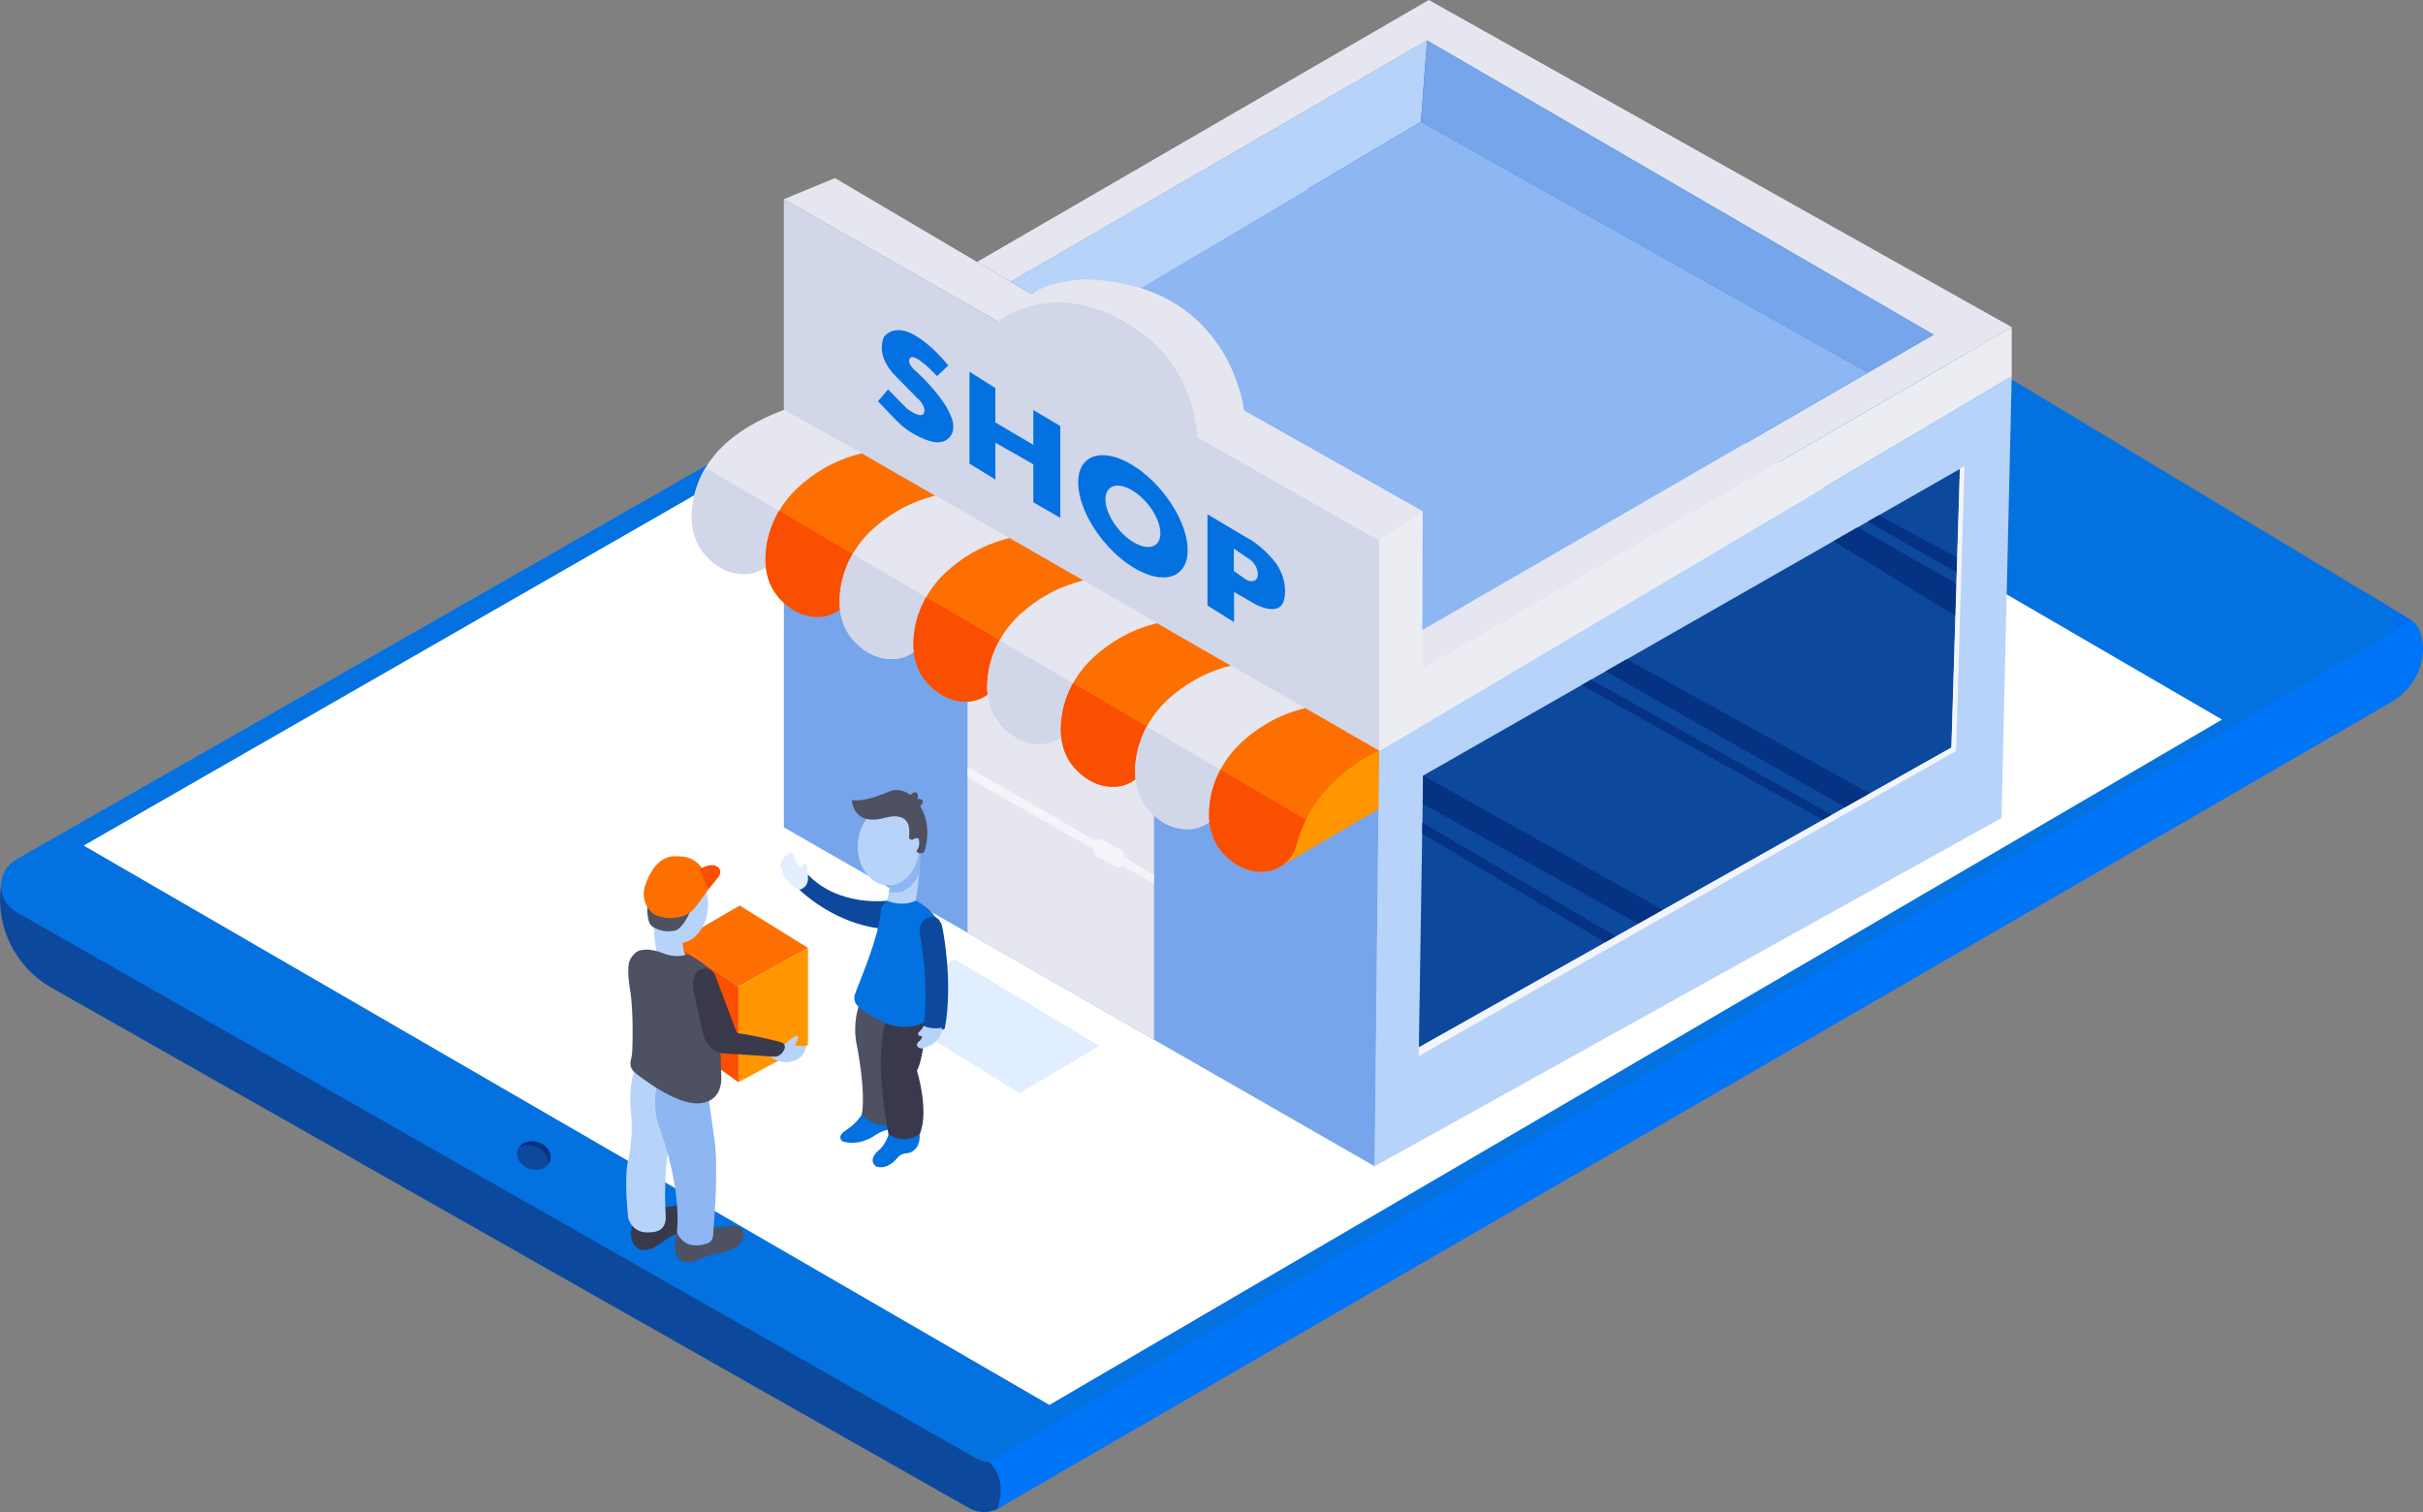 <?xml version="1.0" encoding="UTF-8"?><svg id="Layer_2" xmlns="http://www.w3.org/2000/svg" viewBox="0 0 678.91 423.66"><rect x="0" y="0" width="678.91" height="423.66" fill="#808080" stroke="none"/><defs><style>.cls-1{fill:#fa4e00;}.cls-2,.cls-3{fill:#0471e1;}.cls-4{fill:#016df0;}.cls-5{fill:#0075f7;}.cls-6{fill:#fff;}.cls-7{fill:#e5eefd;}.cls-8{fill:#fc6f00;}.cls-9{fill:#ff9600;}.cls-10{fill:#b8d3fa;}.cls-11{fill:#8db6f2;}.cls-12{fill:#d1d6e8;}.cls-13{fill:#e1eeff;}.cls-14{fill:#3a394c;}.cls-15{fill:#76a5eb;}.cls-16{fill:#4d5162;}.cls-17{fill:#0c499c;}.cls-17,.cls-18,.cls-19,.cls-20,.cls-21,.cls-3{isolation:isolate;}.cls-18{fill:#e5e6ef;}.cls-19{fill:#f4f5f9;}.cls-20{fill:#ebedf3;}.cls-21{fill:#053282;}</style></defs><g id="Layer_1-2"><g><g><path class="cls-17" d="M.31,247.88s-.02,.15-.06,.42c-1.53,11.48,4.1,22.72,14.17,28.44l257.16,145.83c3.52,2,7.97,1.2,10.58-1.89l4.73-5.61-6.98-6.81L.31,247.88Z"/><polygon class="cls-4" points="663.98 184.26 663.67 166.52 675.82 173.84 663.98 184.26"/><path class="cls-3" d="M4.59,240.8L406.14,11.49l263.06,158.36c2.99,1.8,2.98,6.15-.02,7.94l-387.27,230.65c-2.63,1.57-5.9,1.6-8.55,.08L4.6,255.57c-5.72-3.26-5.73-11.5-.01-14.77Z"/><polygon class="cls-6" points="622.6 201.61 294.04 393.64 23.45 236.92 355.55 46.39 622.6 201.61"/><path class="cls-21" d="M154.16,325.17c-.16,.51-.45,.96-.82,1.33-1.12,1.11-3.03,1.52-4.91,.92-2.51-.8-4.01-3.11-3.35-5.16,.08-.25,.19-.49,.32-.71,.96-1.56,3.2-2.24,5.4-1.54,2.51,.8,4.01,3.11,3.35,5.15Z"/><path class="cls-17" d="M153.34,326.49s0,0,0,.01c-1.12,1.11-3.03,1.52-4.91,.92-2.51-.8-4.01-3.11-3.35-5.16,.08-.25,.19-.49,.32-.71,1.18-.75,2.82-.96,4.45-.44,2.61,.84,4.17,3.24,3.49,5.37Z"/><path class="cls-5" d="M675.82,173.84s3.38,2.2,3.08,8.59c-.28,5.9-3.64,11.22-8.74,14.2l-390.8,226.21s3.51-7.83-2.27-13.21l398.73-235.8Z"/></g><g><g><polygon class="cls-10" points="386.42 210.41 385.18 326.77 560.81 229.2 563.67 105.45 386.42 210.41"/><polygon class="cls-17" points="549.15 131.39 548.39 156.22 548.27 160.37 548.17 163.54 547.9 172.54 546.77 209.45 523.94 222.3 517.04 226.18 513.25 228.32 510.73 229.74 465.94 254.95 459.03 258.85 452.77 262.37 449.79 264.05 397.56 293.45 398.49 233.53 398.54 230.5 398.63 225.2 398.75 217.3 398.77 217.29 443.18 191.93 445.79 190.43 449.89 188.09 455.83 184.7 513.73 151.62 520.5 147.75 523.3 146.15 526.41 144.38 549.15 131.39"/><polygon class="cls-21" points="465.94 254.95 459.03 258.85 398.63 225.2 398.75 217.3 398.77 217.29 465.94 254.95"/><polygon class="cls-21" points="452.77 262.37 449.79 264.05 398.49 233.53 398.54 230.5 452.77 262.37"/><polyline class="cls-21" points="455.83 184.7 523.94 222.3 517.04 226.18 449.89 188.09"/><polygon class="cls-21" points="513.25 228.32 510.73 229.74 443.18 191.93 445.79 190.43 513.25 228.32"/><polygon class="cls-21" points="548.17 163.54 547.9 172.54 513.73 151.62 520.5 147.75 548.17 163.54"/><polygon class="cls-21" points="548.39 156.22 548.27 160.37 523.3 146.15 526.41 144.38 548.39 156.22"/><polygon class="cls-15" points="385.18 326.77 219.64 231.82 219.64 115.03 386.42 210.41 385.18 326.77"/><polygon class="cls-18" points="323.33 204.36 323.33 291.29 271.11 261.34 271.11 173.63 323.33 204.36"/><polygon class="cls-19" points="323.33 245.05 323.33 247.58 271.11 217.77 271.11 214.86 323.33 245.05"/><path class="cls-19" d="M312.56,242.81l-5.47-2.99c-.55-.3-.87-.89-.83-1.52l.12-1.79c.08-1.17,1.35-1.86,2.37-1.29l5.45,3.01c.54,.3,.86,.88,.83,1.49l-.1,1.78c-.07,1.18-1.33,1.88-2.37,1.32Z"/><polygon class="cls-20" points="563.67 105.45 563.67 91.65 398.49 187.55 398.63 143.29 386.42 151.38 386.42 210.41 563.67 105.45"/><polygon class="cls-18" points="273.76 73.39 283.17 78.94 399.85 11.33 541.76 93.78 398.53 176.56 398.49 187.55 563.67 91.65 400.34 0 273.76 73.39"/><path class="cls-10" d="M283.17,78.94l5.78,3.41s8.78-4.68,17.25-3.87,13.3,2.26,13.3,2.26l78.64-46.61,1.7-22.8-116.67,67.61Z"/><polygon class="cls-15" points="398.15 34.13 523.35 104.42 541.76 93.78 399.85 11.33 398.15 34.13"/><path class="cls-11" d="M319.51,80.74l78.64-46.61,125.2,70.28-124.83,72.14,.1-33.27-50.1-28.26s-3.14-26.42-29.02-34.29Z"/><path class="cls-12" d="M219.64,115.03V55.81l60.03,34.29s12.27-12.28,34.35-.62c22.08,11.66,21.42,32.91,21.42,32.91l50.99,28.99v59.03L219.64,115.03Z"/><path class="cls-18" d="M233.96,49.89l-14.32,5.92,60.03,34.29s14.54-12.3,36.05,.33c19.75,11.6,19.71,31.97,19.71,31.97l50.99,28.99,12.2-8.09-50.1-28.26s-2.53-26.05-29.02-34.29c0,0-17.99-6.28-30.55,1.61l-55-32.47Z"/><polygon class="cls-19" points="397.56 293.45 397.56 295.87 548.08 210.41 550.43 130.61 549.15 131.39 546.77 209.45 397.56 293.45"/><g><polygon class="cls-2" points="271.65 104.16 271.65 129.9 278.9 134.37 278.9 124.03 289.53 130.09 289.53 140.73 297.09 145.1 297.09 119.36 289.53 114.89 289.53 124.63 278.9 118.37 278.9 108.73 271.65 104.16"/><path class="cls-2" d="M325.76,137.82c-7.11-8.67-16.61-12.64-21.21-8.86-4.6,3.77-2.56,13.86,4.56,22.54,7.11,8.67,16.61,12.64,21.21,8.86,4.6-3.77,2.56-13.86-4.56-22.54Zm-1.86,14.72c-2.31,1.89-7.08-.1-10.65-4.45-3.57-4.35-4.6-9.42-2.29-11.31,2.31-1.89,7.08,.1,10.65,4.45,3.57,4.35,4.59,9.42,2.29,11.31Z"/><path class="cls-2" d="M359.9,163.59c-.44-2.69-1.7-5.18-3.53-7.19-1.66-1.82-4.37-4.48-7.17-5.83l-10.87-6.46v25.54l7.45,4.67v-8.45l6.06,3.48s6.76,3.68,7.95-1.29c.37-1.55,.34-3.08,.11-4.46Zm-7.65-1.68c-.45,.95-1.34,1.01-2.04,.88-.51-.1-.98-.31-1.4-.61l-3.1-2.2v-6.29l4.58,3.15c.28,.19,.54,.42,.77,.67,1.23,1.42,1.38,2.84,1.38,3.55,0,.29-.06,.59-.18,.85Z"/><path class="cls-2" d="M262.56,105.37l3.15-2.95s-11.63-14.87-17.92-8.2c0,0-2.95,4.96,3.15,11.15l6.1,6.2s2.58,2.12,1.86,4.1c-.72,1.98-4.81-1.21-4.81-1.21l-5.26-5.35-2.83,3.32,5.16,5.38c1.57,1.63,3.38,3.01,5.39,4.06,2.63,1.38,6.62,3.28,9.17,.99,5.3-4.77-5.95-15.9-8.45-18.26-.22-.21-.45-.41-.68-.61-.66-.58-2.68-2.52-1.51-3.74,1.39-1.44,7.49,5.12,7.49,5.12Z"/></g><g><path class="cls-18" d="M241.47,126.95s-12.88,5.25-19.9,18.14c-1.34,2.45-2.47,5.18-3.25,8.21-1.1,4.25-4.85,7.33-9.21,7.56-3.22,.17-7.03-.82-10.79-4.57-4.32-4.3-4.91-9.91-4.29-14.72,.48-3.74,1.75-7.29,3.65-10.49,1.44-2.41,3.24-4.62,5.33-6.54,3.87-3.56,9.36-7,16.63-9.71l21.83,12.13Z"/><path class="cls-12" d="M221.57,145.09c-1.34,2.45-2.47,5.18-3.25,8.21-1.1,4.25-4.85,7.33-9.21,7.56-3.22,.17-7.03-.82-10.79-4.57-4.32-4.3-4.91-9.91-4.29-14.72,.48-3.74,1.75-7.29,3.65-10.49l23.89,14.01Z"/></g><path class="cls-8" d="M262.13,138.95s-12.94,5.28-19.95,18.22c-1.32,2.43-2.43,5.14-3.2,8.12-1.1,4.25-4.85,7.33-9.21,7.55-3.22,.17-7.03-.82-10.79-4.57-4.31-4.3-4.91-9.9-4.29-14.71,.47-3.71,1.73-7.23,3.6-10.41,1.45-2.44,3.26-4.68,5.38-6.63,3.87-3.56,9.74-7.58,17.75-9.5l20.71,11.92Z"/><path class="cls-1" d="M242.18,157.17c-1.32,2.43-2.43,5.14-3.2,8.12-1.1,4.25-4.85,7.33-9.21,7.55-3.22,.17-7.03-.82-10.79-4.57-4.31-4.3-4.91-9.9-4.29-14.71,.47-3.71,1.73-7.23,3.6-10.41l23.9,14.01Z"/><g><path class="cls-18" d="M282.92,150.76s-13.13,5.36-20.11,18.52c-1.25,2.35-2.3,4.96-3.05,7.83-1.1,4.25-4.85,7.33-9.21,7.55-3.22,.17-7.03-.82-10.8-4.57-4.31-4.3-4.91-9.9-4.29-14.71,.46-3.6,1.65-7.02,3.44-10.12,1.47-2.56,3.35-4.89,5.55-6.92,3.87-3.56,9.74-7.58,17.75-9.5l20.71,11.92Z"/><path class="cls-12" d="M262.82,169.27c-1.25,2.35-2.3,4.96-3.05,7.83-1.1,4.25-4.85,7.33-9.21,7.55-3.22,.17-7.03-.82-10.8-4.57-4.31-4.3-4.91-9.9-4.29-14.71,.46-3.6,1.65-7.02,3.44-10.12l23.9,14.02Z"/></g><g><path class="cls-8" d="M303.6,162.67s-13.24,5.4-20.19,18.68c-1.21,2.31-2.23,4.86-2.96,7.67-1.1,4.25-4.85,7.33-9.21,7.55-3.22,.17-7.03-.82-10.8-4.57-4.31-4.3-4.91-9.91-4.29-14.71,.46-3.54,1.61-6.91,3.34-9.96,1.49-2.62,3.4-5.01,5.64-7.08,3.88-3.56,9.74-7.58,17.75-9.5l20.71,11.92Z"/><path class="cls-1" d="M283.41,181.35c-1.21,2.31-2.23,4.86-2.96,7.67-1.1,4.25-4.85,7.33-9.21,7.55-3.22,.17-7.03-.82-10.8-4.57-4.31-4.3-4.91-9.91-4.29-14.71,.46-3.54,1.61-6.91,3.34-9.96l23.91,14.02Z"/></g><g><path class="cls-18" d="M324.27,174.57s-13.35,5.44-20.28,18.84c-1.17,2.27-2.16,4.76-2.87,7.5-1.1,4.25-4.85,7.33-9.21,7.55-3.22,.17-7.03-.82-10.79-4.57-4.32-4.3-4.91-9.91-4.29-14.72,.45-3.47,1.57-6.78,3.25-9.79,1.5-2.68,3.44-5.13,5.73-7.24,3.87-3.56,9.74-7.58,17.75-9.5l20.71,11.92Z"/><path class="cls-12" d="M303.99,193.42c-1.17,2.27-2.16,4.76-2.87,7.5-1.1,4.25-4.85,7.33-9.21,7.55-3.22,.17-7.03-.82-10.79-4.57-4.32-4.3-4.91-9.91-4.29-14.72,.45-3.47,1.57-6.78,3.25-9.79l23.92,14.02Z"/></g><g><path class="cls-8" d="M344.89,186.53s-13.42,5.47-20.33,18.95c-1.15,2.24-2.12,4.7-2.82,7.4-1.1,4.25-4.85,7.33-9.21,7.55-3.22,.17-7.03-.82-10.79-4.57-4.31-4.3-4.91-9.9-4.29-14.71,.44-3.43,1.55-6.71,3.2-9.69,1.51-2.73,3.47-5.21,5.79-7.34,3.88-3.56,9.74-7.58,17.75-9.5l20.71,11.92Z"/><path class="cls-1" d="M324.56,205.48c-1.15,2.24-2.12,4.7-2.82,7.4-1.1,4.25-4.85,7.33-9.21,7.55-3.22,.17-7.03-.82-10.79-4.57-4.31-4.3-4.91-9.9-4.29-14.71,.44-3.43,1.55-6.71,3.2-9.69l23.92,14.03Z"/></g><g><path class="cls-18" d="M365.69,198.41s-13.58,5.54-20.46,19.2c-1.1,2.17-2.02,4.55-2.69,7.15-1.1,4.25-4.85,7.33-9.21,7.55-3.22,.17-7.03-.82-10.79-4.57-4.31-4.3-4.91-9.91-4.29-14.72,.43-3.34,1.49-6.53,3.07-9.45,1.52-2.82,3.53-5.38,5.92-7.58,3.87-3.56,9.74-7.58,17.75-9.5l20.71,11.92Z"/><path class="cls-12" d="M345.24,217.61c-1.1,2.17-2.02,4.55-2.69,7.15-1.1,4.25-4.85,7.33-9.21,7.55-3.22,.17-7.03-.82-10.79-4.57-4.31-4.3-4.91-9.91-4.29-14.72,.43-3.34,1.49-6.53,3.07-9.45l23.93,14.03Z"/></g><g><polygon class="cls-9" points="358.36 243 386.25 226.7 386.42 210.33 364.45 214.33 358.36 243"/><path class="cls-8" d="M386.42,210.33s-13.7,5.59-20.54,19.37c-1.05,2.13-1.95,4.44-2.6,6.97-1.1,4.25-4.85,7.33-9.21,7.55-3.22,.17-7.03-.82-10.8-4.57-4.31-4.3-4.91-9.91-4.29-14.72,.42-3.27,1.45-6.4,2.97-9.27,1.54-2.89,3.57-5.51,6.01-7.76,3.88-3.56,9.74-7.58,17.75-9.5l20.71,11.92Z"/><path class="cls-1" d="M365.88,229.71c-1.05,2.13-1.95,4.44-2.6,6.97-1.1,4.25-4.85,7.33-9.21,7.55-3.22,.17-7.03-.82-10.8-4.57-4.31-4.3-4.91-9.91-4.29-14.72,.42-3.27,1.45-6.4,2.97-9.27l23.93,14.03Z"/></g><polygon class="cls-13" points="285.66 306.3 308 293.03 267.43 268.7 247.31 282.47 285.66 306.3"/></g><g><path class="cls-2" d="M249.3,316.61s-.66,3.81-3.3,5.88c-.43,.34-.79,.76-1.06,1.24-.5,.87-.81,2.11,.54,3.08,0,0,2.81,1.39,6-2.43,0,0,.92-1.29,2.93-1.29,0,0,3.54-.48,3.27-5.27,0,0-5.33,1.06-8.37-1.21Z"/><path class="cls-2" d="M242.79,309.57s-.98,4.03-5.99,7.28c0,0-2.37,1.39-.83,2.89,0,0,3.69,1.6,8.53-1.19,0,0,3.55-2.64,5.67-1.94,0,0,.77-5.39-7.38-7.04Z"/><path class="cls-16" d="M241.35,279.84s-2.92,5.98-1.18,13.49c0,0,2.48,12.52,1.3,18.99,0,0,3.6,4,8.43,2.64,0,0-3.41-18.77,.63-30.04,0,0-5.29-1-9.18-5.08Z"/><path class="cls-14" d="M259.64,284.23s-.48,11.33-2.71,15.77c0,0,3.54,11.42,.74,17.82,0,0-4.03,3.04-8.71,0,0,0-4.88-23.28,.04-34.13,0,0,5.87,3.91,10.63,.54Z"/><path class="cls-10" d="M257.58,244.65c-.37,4.57-1,7.72-1,7.72-4,3.84-8.06,0-8.06,0,.21-.76,.41-1.6,.57-2.44,.6-2.99,.88-6.03,.88-6.03,5.51-.67,7.85-6.74,7.85-6.74,.05,2.7-.07,5.26-.24,7.49Z"/><path class="cls-11" d="M257.58,244.65c-2.38,5.67-6.4,5.71-8.49,5.28,.6-2.99,.88-6.03,.88-6.03,5.51-.67,7.85-6.74,7.85-6.74,.05,2.7-.07,5.26-.24,7.49Z"/><path class="cls-17" d="M248.52,252.37s-13.14,1.77-21.9-7.05c-.5-.5-1.31-.52-1.82-.03s-.98,1.4-1.08,3.12c-.02,.39,.14,.76,.42,1.03,1.96,1.83,10.39,9.12,22.14,10.69l2.23-7.76Z"/><path class="cls-7" d="M226.39,245.62s-.27-.94-.22-3.23c0-.27-.25-.49-.51-.43-.37,.09-.86,.39-1.21,1.31,0,0-1.42-1.47-2.22-3.88-.11-.34-.49-.53-.82-.4-.81,.3-2.17,1.12-2.72,3.31-.02,.09-.03,.18,0,.28,.16,.83,1.15,5.08,5.32,6.71,0,0,2.61-.49,2.39-3.67Z"/><ellipse class="cls-10" cx="248.93" cy="237.16" rx="8.62" ry="10.92"/><path class="cls-2" d="M242.19,283.33c-.32-.25-.65-.49-.99-.73-.79-.54-2.29-1.86-1.7-3.85,.79-2.65,7.17-16.61,7.34-24.34l1.68-2.04s4.01,1.85,8.06,0c0,0,5.4,2.38,6.98,7.47,0,0,.69,13.78-3.68,25.29-.26,.68-.76,1.25-1.43,1.55-.91,.42-2.4,.93-4.38,1.03-2.27,.11-4.52-.38-6.59-1.33-1.53-.7-3.71-1.81-5.29-3.04Z"/><path class="cls-17" d="M257.73,261.42c-.19-1.13,.07-2.32,.79-3.22,.49-.6,1.2-1.14,2.26-1.31,2.82-.45,3.33,3.23,3.33,3.23,0,0,3.05,15.07,.62,28.06,0,0-2.2,1.58-6.1,0,0,0,2.09-9.02-.91-26.77Z"/><path class="cls-16" d="M238.68,224.12s.18,7.47,9.17,5.04c7.3-1.97,7.15,3.23,6.84,5.25-.1,.64,.59,1.11,1.14,.79,.01,0,.03-.01,.04-.02,1.21-.73,1.52-.12,1.52-.12,0,0,.76,1.51-.48,3.16-.15,.2-.1,.49,.11,.62,.33,.21,.9,.39,1.72,.06,.11-.05,.19-.14,.23-.25,.38-1.11,2.26-7.26-1.16-12.82,0,0,.55-.39,.74-.95,.14-.42-.13-.87-.56-.96-.24-.05-.54-.08-.9-.03,0,0,.36-1.21-.24-1.76s-1.76,.61-1.76,.61c0,0-2.6-2.25-5.83-1.03,0,0-6.93,3.22-10.57,2.43Z"/><path class="cls-10" d="M258.72,293.7c1.46-.42,5.17-1.87,5.22-5.74,0,0-2.64,.59-5.15-.53,0,0-.45,1.05-1.29,1.71-.51,.4-.13,1.25,.51,1.13,.01,0,.02,0,.03,0,.2-.04,.37,.13,.31,.33-.13,.37-.38,.87-.89,1.22-.25,.17-.44,.44-.5,.74s0,.63,.38,.92,.91,.37,1.39,.23Z"/></g><g><g><g><path class="cls-14" d="M177.63,341.77s-2.09,4.83,.45,7.49,7.12-.93,7.12-.93c0,0,3.4-2.83,6.38-3.02,0,0,7-1.05,5.69-7.07,0,0-1.23-2.86-5.81-1.1s-7.32,.78-7.32,.78c0,0-4.3-1.35-6.51,3.85Z"/><path class="cls-10" d="M180.39,297.72c-.91,.06-1.73,.59-2.16,1.4-.95,1.77-2.22,5.8-1.33,14.06,0,0,.48,6.36-.86,11.71s0,16.45,0,16.45c0,0,1.09,4.54,6.33,3.91,0,0,4.54,.23,4.15-4.62,0,0-.86-12.36,1.33-21.44,0,0,1.55-11.44-1.37-18.76-.18-.46-.49-.85-.88-1.15-.91-.67-2.77-1.73-5.21-1.57Z"/></g><g><path class="cls-16" d="M190.15,344.51s-1.47,3.31-.9,6.38c.23,1.21,.98,1.91,1.82,2.33,1.25,.62,2.72,.58,3.99,0,1.57-.72,4.24-1.86,5.63-2,0,0,6.29-.57,7.51-4.21,.66-1.95-.27-2.87-1.27-3.3-.78-.34-1.66-.39-2.49-.21-1.28,.28-4.12,.71-6.8-.17-3.6-1.19-7.49,1.19-7.49,1.19Z"/><path class="cls-11" d="M184.87,301.13s-2.97,7.28,0,15.1c2.9,7.63,5.65,19.87,4.84,28.38-.05,.48,.04,.97,.28,1.39,.8,1.41,3.09,4.19,8.24,2.36,.87-.31,1.48-1.1,1.55-2.01,.4-4.61,1.53-19.33,.42-26.98-1.33-9.15-1.88-13.48-1.88-13.48,0,0-4.93-6.55-13.46-4.75Z"/></g></g><polygon class="cls-9" points="206.9 303.22 206.9 276.4 226.38 265.58 226.38 292.76 206.9 303.22"/><polygon class="cls-8" points="226.38 265.58 207.25 253.72 189.07 264.28 206.9 276.4 226.38 265.58"/><polygon class="cls-1" points="206.9 303.22 189.07 290.42 189.07 264.28 206.9 276.4 206.9 303.22"/><ellipse class="cls-10" cx="190.22" cy="253.3" rx="8.19" ry="10.97"/><path class="cls-10" d="M183.18,257.62s-.06,5.3,.88,9.59c0,0,3.02,2.53,8.03,.54,0,0-1.27-2.29-.78-7.01,0,0-4.77-.49-8.13-3.11Z"/><path class="cls-10" d="M219.34,293.12s3.43-3.34,4.15-2.84c0,0,.52,.42-.83,2.62,0,0,.78,.21,3.12,.17,0,0,.18,3.74-4.64,4.48,0,0-2.86,.49-5.32-1.58l3.53-2.86Z"/><path class="cls-16" d="M176.63,277.81s-1.34-6.87,0-9.1,2.54-2.36,2.54-2.36c0,0,2.46-.96,6.39,.66,1.64,.68,3.43,.99,5.19,.81,.69-.07,1.29-.22,1.63-.48,0,0,2.41,.58,7.12,4.75l2.1,19.21c.19,1.76,.31,3.52,.36,5.28l.15,5.56s.4,6.96-6.78,7.01c-6.1,.04-14.89-6.57-17.41-8.58-1-.8-1.48-2.09-1.21-3.34,.02-.07,.03-.14,.05-.21,.21-.83,.36-1.67,.4-2.53,.13-3.19,.29-10.62-.52-16.67Z"/><path class="cls-16" d="M181.42,252.61s-.44,4.96,.97,6.67c0,0,2.59,2.43,6.99,1.41,0,0,2.84-1.04,4.64-7.38,0,0-8.08-8.33-12.6-.69Z"/><g><path class="cls-8" d="M182.16,255.17c-1.74-1.91-2.23-4.64-1.4-7.08,1.07-3.15,3.45-7.97,8.05-8.17,1.38-.06,2.55,.05,3.53,.27,2.66,.6,4.7,2.73,5.28,5.4l.8,3.7-3.37,4.64c-1.13,1.55-2.79,2.65-4.67,3.02s-4.39,.47-6.75-.59c0,0-.68-.32-1.47-1.19Z"/><path class="cls-1" d="M198.41,249.28l3.04-3.73s1.2-1.92-.74-2.87c-1.95-.95-4.7,.89-4.7,.89l2.4,5.71Z"/></g><path class="cls-14" d="M200.89,274.65s-.73-3.96-4.09-3.17c-2.04,.48-2.53,2.52-2.61,4.04-.04,.8,.05,1.61,.22,2.4l2.64,11.97c.66,3.01,3.28,5.2,6.36,5.3,.05,0,.1,0,.15,0l13.63,.88s1.66-.03,2.6-2.08c.36-.8-.08-1.73-.92-1.96-2.25-.61-6.95-1.8-11.85-2.49-.33-.05-.61-.27-.72-.58l-5.41-14.3Z"/></g></g></g></g></svg>